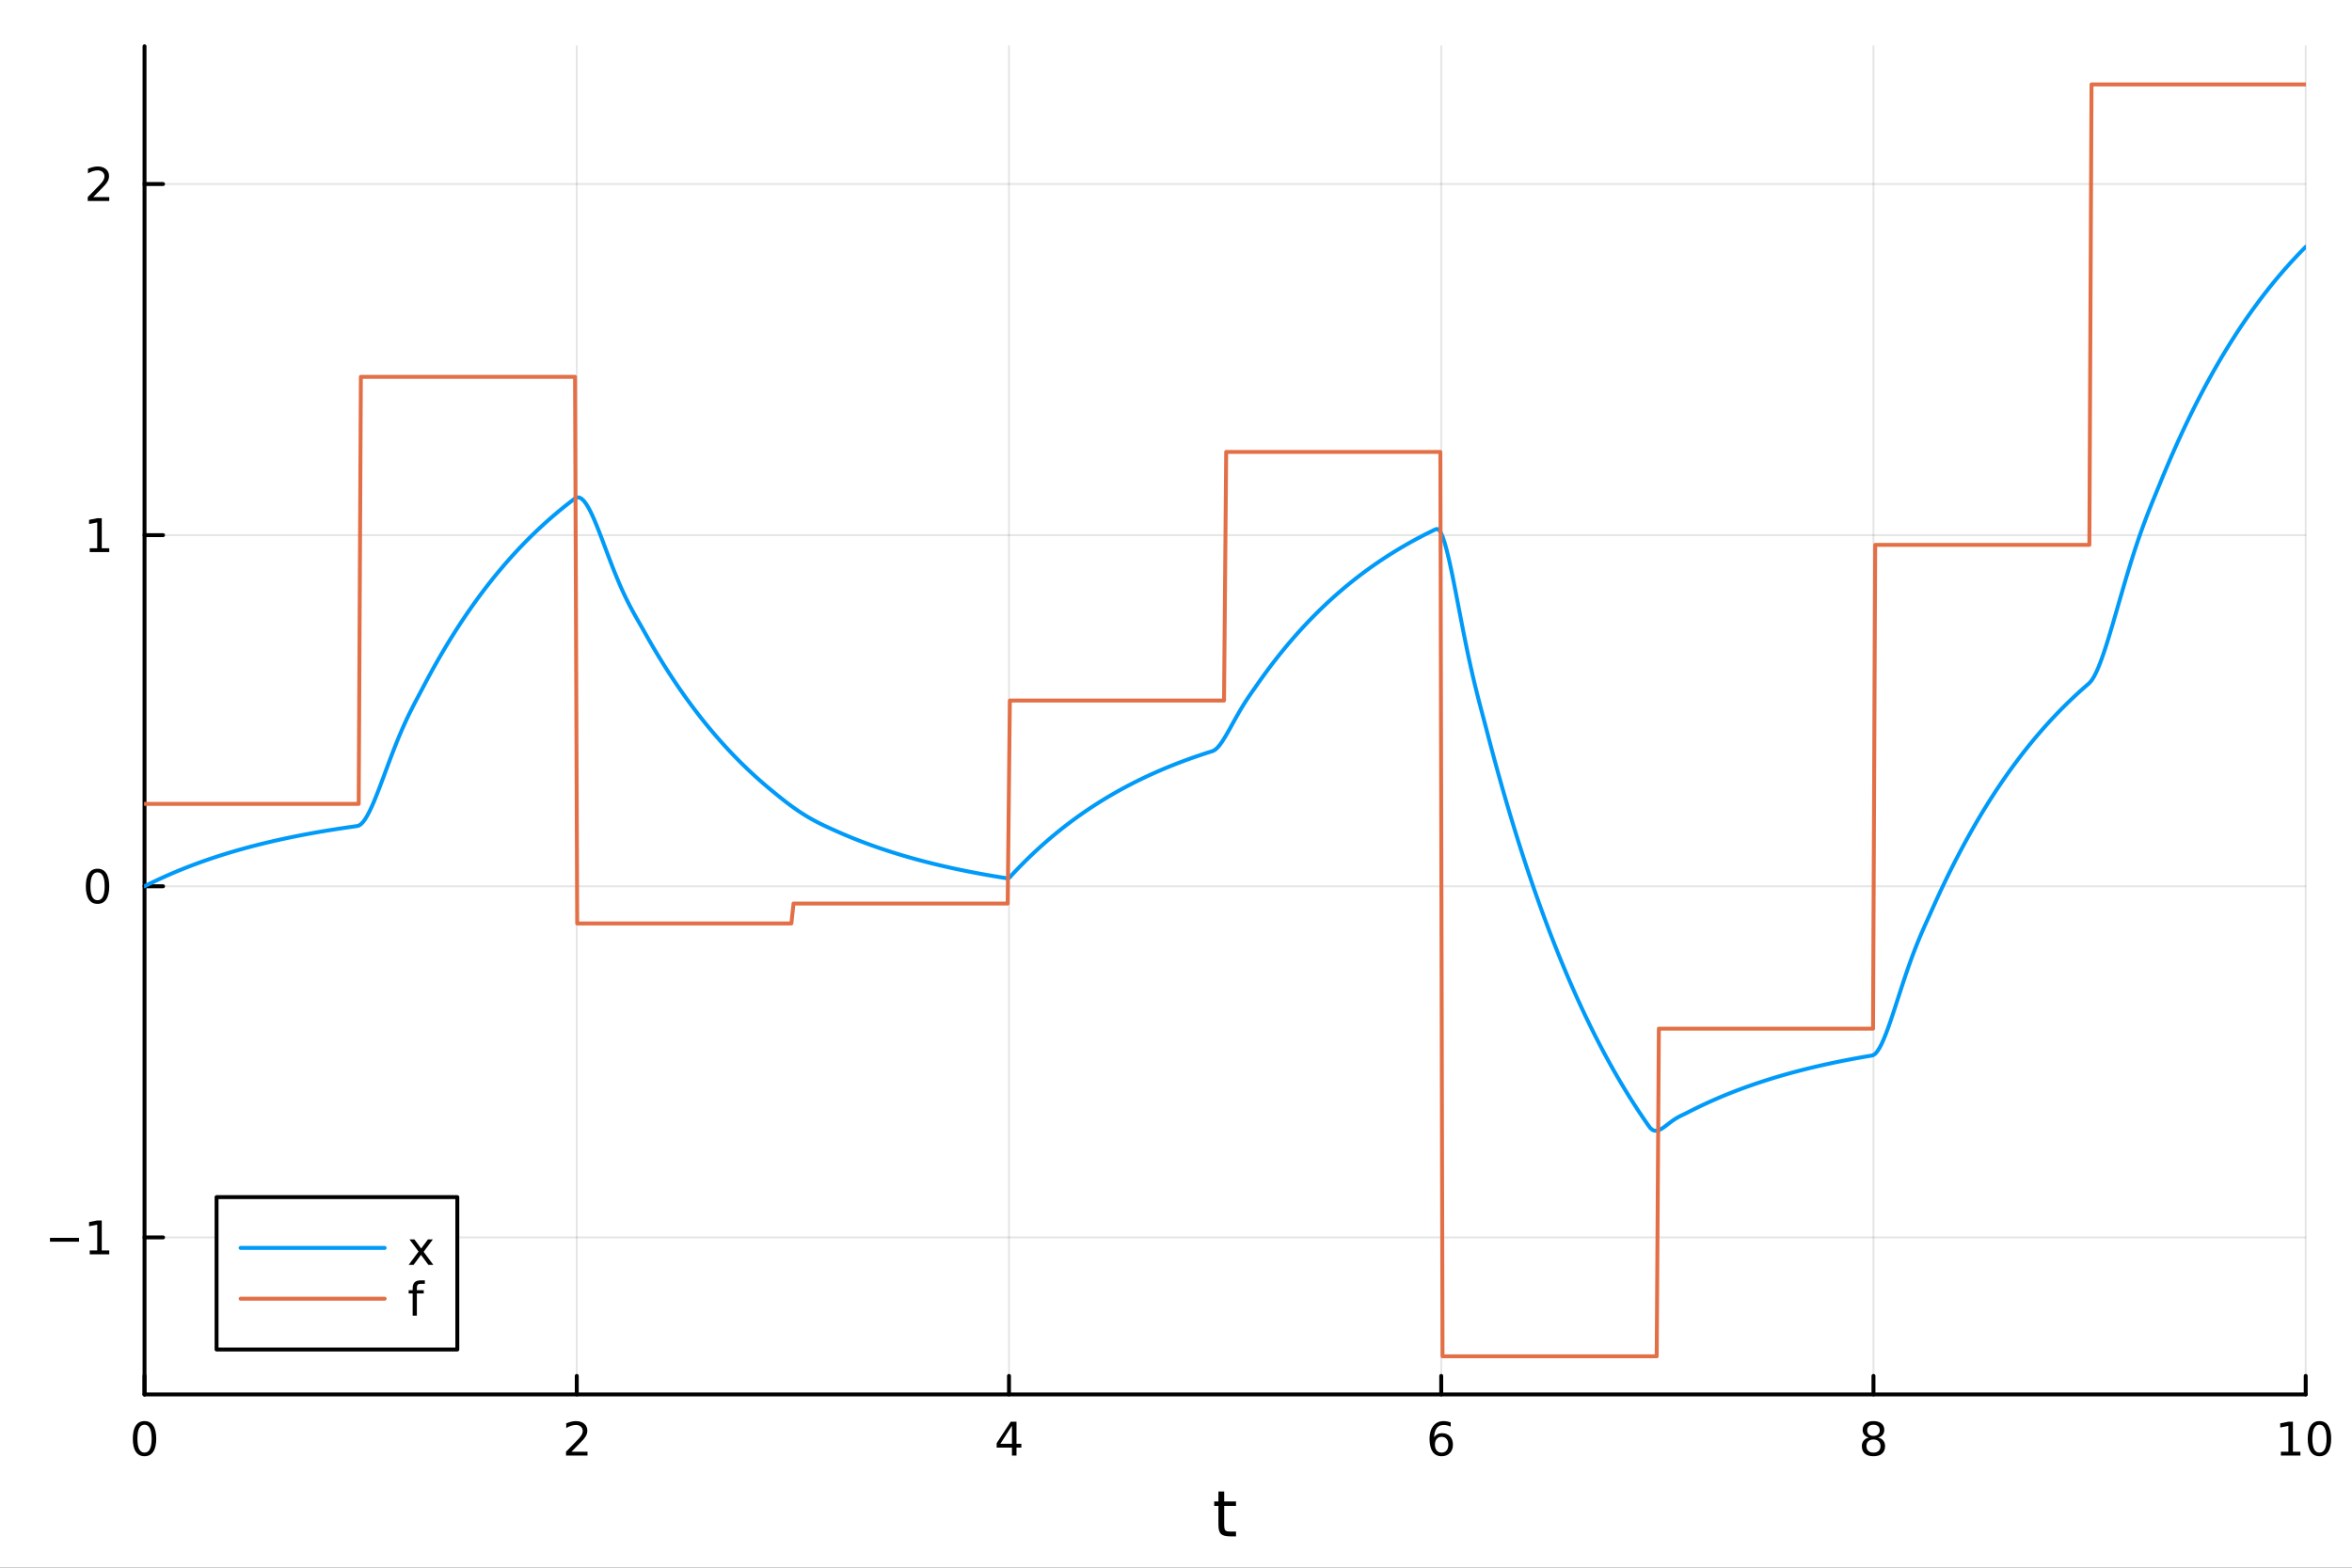 <?xml version="1.0" encoding="utf-8"?>
<svg xmlns="http://www.w3.org/2000/svg" xmlns:xlink="http://www.w3.org/1999/xlink" width="600" height="400" viewBox="0 0 2400 1600">
<rect x="0" y="0" width="2400" height="1600" fill="#333333" stroke="none"/>
<defs>
  <clipPath id="clip510">
    <rect x="0" y="0" width="2400" height="1600"/>
  </clipPath>
</defs>
<path clip-path="url(#clip510)" d="M0 1600 L2400 1600 L2400 0 L0 0  Z" fill="#ffffff" fill-rule="evenodd" fill-opacity="1"/>
<defs>
  <clipPath id="clip511">
    <rect x="480" y="0" width="1681" height="1600"/>
  </clipPath>
</defs>
<path clip-path="url(#clip510)" d="M147.478 1423.18 L2352.76 1423.18 L2352.76 47.244 L147.478 47.244  Z" fill="#ffffff" fill-rule="evenodd" fill-opacity="1"/>
<defs>
  <clipPath id="clip512">
    <rect x="147" y="47" width="2206" height="1377"/>
  </clipPath>
</defs>
<polyline clip-path="url(#clip512)" style="stroke:#000000; stroke-linecap:round; stroke-linejoin:round; stroke-width:2; stroke-opacity:0.1; fill:none" points="147.478,1423.18 147.478,47.244 "/>
<polyline clip-path="url(#clip512)" style="stroke:#000000; stroke-linecap:round; stroke-linejoin:round; stroke-width:2; stroke-opacity:0.1; fill:none" points="588.534,1423.18 588.534,47.244 "/>
<polyline clip-path="url(#clip512)" style="stroke:#000000; stroke-linecap:round; stroke-linejoin:round; stroke-width:2; stroke-opacity:0.1; fill:none" points="1029.59,1423.18 1029.59,47.244 "/>
<polyline clip-path="url(#clip512)" style="stroke:#000000; stroke-linecap:round; stroke-linejoin:round; stroke-width:2; stroke-opacity:0.1; fill:none" points="1470.64,1423.18 1470.64,47.244 "/>
<polyline clip-path="url(#clip512)" style="stroke:#000000; stroke-linecap:round; stroke-linejoin:round; stroke-width:2; stroke-opacity:0.1; fill:none" points="1911.7,1423.18 1911.7,47.244 "/>
<polyline clip-path="url(#clip512)" style="stroke:#000000; stroke-linecap:round; stroke-linejoin:round; stroke-width:2; stroke-opacity:0.1; fill:none" points="2352.76,1423.18 2352.76,47.244 "/>
<polyline clip-path="url(#clip512)" style="stroke:#000000; stroke-linecap:round; stroke-linejoin:round; stroke-width:2; stroke-opacity:0.1; fill:none" points="147.478,1262.91 2352.76,1262.91 "/>
<polyline clip-path="url(#clip512)" style="stroke:#000000; stroke-linecap:round; stroke-linejoin:round; stroke-width:2; stroke-opacity:0.1; fill:none" points="147.478,904.545 2352.76,904.545 "/>
<polyline clip-path="url(#clip512)" style="stroke:#000000; stroke-linecap:round; stroke-linejoin:round; stroke-width:2; stroke-opacity:0.1; fill:none" points="147.478,546.183 2352.76,546.183 "/>
<polyline clip-path="url(#clip512)" style="stroke:#000000; stroke-linecap:round; stroke-linejoin:round; stroke-width:2; stroke-opacity:0.1; fill:none" points="147.478,187.821 2352.76,187.821 "/>
<polyline clip-path="url(#clip510)" style="stroke:#000000; stroke-linecap:round; stroke-linejoin:round; stroke-width:4; stroke-opacity:1; fill:none" points="147.478,1423.18 2352.76,1423.18 "/>
<polyline clip-path="url(#clip510)" style="stroke:#000000; stroke-linecap:round; stroke-linejoin:round; stroke-width:4; stroke-opacity:1; fill:none" points="147.478,1423.18 147.478,1404.28 "/>
<polyline clip-path="url(#clip510)" style="stroke:#000000; stroke-linecap:round; stroke-linejoin:round; stroke-width:4; stroke-opacity:1; fill:none" points="588.534,1423.18 588.534,1404.28 "/>
<polyline clip-path="url(#clip510)" style="stroke:#000000; stroke-linecap:round; stroke-linejoin:round; stroke-width:4; stroke-opacity:1; fill:none" points="1029.59,1423.18 1029.59,1404.28 "/>
<polyline clip-path="url(#clip510)" style="stroke:#000000; stroke-linecap:round; stroke-linejoin:round; stroke-width:4; stroke-opacity:1; fill:none" points="1470.64,1423.18 1470.64,1404.28 "/>
<polyline clip-path="url(#clip510)" style="stroke:#000000; stroke-linecap:round; stroke-linejoin:round; stroke-width:4; stroke-opacity:1; fill:none" points="1911.7,1423.18 1911.7,1404.28 "/>
<polyline clip-path="url(#clip510)" style="stroke:#000000; stroke-linecap:round; stroke-linejoin:round; stroke-width:4; stroke-opacity:1; fill:none" points="2352.76,1423.18 2352.76,1404.28 "/>
<path clip-path="url(#clip510)" d="M147.478 1454.1 Q143.867 1454.1 142.038 1457.66 Q140.233 1461.2 140.233 1468.33 Q140.233 1475.44 142.038 1479.01 Q143.867 1482.55 147.478 1482.55 Q151.112 1482.55 152.918 1479.01 Q154.746 1475.44 154.746 1468.33 Q154.746 1461.2 152.918 1457.66 Q151.112 1454.1 147.478 1454.1 M147.478 1450.39 Q153.288 1450.39 156.344 1455 Q159.422 1459.58 159.422 1468.33 Q159.422 1477.06 156.344 1481.67 Q153.288 1486.25 147.478 1486.25 Q141.668 1486.25 138.589 1481.67 Q135.534 1477.06 135.534 1468.33 Q135.534 1459.58 138.589 1455 Q141.668 1450.39 147.478 1450.39 Z" fill="#000000" fill-rule="nonzero" fill-opacity="1" /><path clip-path="url(#clip510)" d="M583.186 1481.64 L599.506 1481.64 L599.506 1485.58 L577.561 1485.58 L577.561 1481.64 Q580.223 1478.89 584.807 1474.26 Q589.413 1469.61 590.594 1468.27 Q592.839 1465.74 593.719 1464.01 Q594.621 1462.25 594.621 1460.56 Q594.621 1457.8 592.677 1456.07 Q590.756 1454.33 587.654 1454.33 Q585.455 1454.33 583.001 1455.09 Q580.571 1455.86 577.793 1457.41 L577.793 1452.69 Q580.617 1451.55 583.071 1450.97 Q585.524 1450.39 587.561 1450.39 Q592.932 1450.39 596.126 1453.08 Q599.32 1455.77 599.32 1460.26 Q599.32 1462.39 598.51 1464.31 Q597.723 1466.2 595.617 1468.8 Q595.038 1469.47 591.936 1472.69 Q588.834 1475.88 583.186 1481.64 Z" fill="#000000" fill-rule="nonzero" fill-opacity="1" /><path clip-path="url(#clip510)" d="M1032.6 1455.09 L1020.79 1473.54 L1032.6 1473.54 L1032.6 1455.09 M1031.37 1451.02 L1037.25 1451.02 L1037.25 1473.54 L1042.18 1473.54 L1042.18 1477.43 L1037.25 1477.43 L1037.25 1485.58 L1032.6 1485.58 L1032.6 1477.43 L1017 1477.43 L1017 1472.92 L1031.37 1451.02 Z" fill="#000000" fill-rule="nonzero" fill-opacity="1" /><path clip-path="url(#clip510)" d="M1471.05 1466.44 Q1467.9 1466.44 1466.05 1468.59 Q1464.22 1470.74 1464.22 1474.49 Q1464.22 1478.22 1466.05 1480.39 Q1467.9 1482.55 1471.05 1482.55 Q1474.2 1482.55 1476.03 1480.39 Q1477.88 1478.22 1477.88 1474.49 Q1477.88 1470.74 1476.03 1468.59 Q1474.2 1466.44 1471.05 1466.44 M1480.33 1451.78 L1480.33 1456.04 Q1478.57 1455.21 1476.77 1454.77 Q1474.98 1454.33 1473.23 1454.33 Q1468.6 1454.33 1466.14 1457.45 Q1463.71 1460.58 1463.36 1466.9 Q1464.73 1464.89 1466.79 1463.82 Q1468.85 1462.73 1471.33 1462.73 Q1476.54 1462.73 1479.55 1465.9 Q1482.58 1469.05 1482.58 1474.49 Q1482.58 1479.82 1479.43 1483.03 Q1476.28 1486.25 1471.05 1486.25 Q1465.05 1486.25 1461.88 1481.67 Q1458.71 1477.06 1458.71 1468.33 Q1458.71 1460.14 1462.6 1455.28 Q1466.49 1450.39 1473.04 1450.39 Q1474.8 1450.39 1476.58 1450.74 Q1478.39 1451.09 1480.33 1451.78 Z" fill="#000000" fill-rule="nonzero" fill-opacity="1" /><path clip-path="url(#clip510)" d="M1911.7 1469.17 Q1908.37 1469.17 1906.45 1470.95 Q1904.55 1472.73 1904.55 1475.86 Q1904.55 1478.98 1906.45 1480.77 Q1908.37 1482.55 1911.7 1482.55 Q1915.03 1482.55 1916.95 1480.77 Q1918.88 1478.96 1918.88 1475.86 Q1918.88 1472.73 1916.95 1470.95 Q1915.06 1469.17 1911.7 1469.17 M1907.02 1467.18 Q1904.02 1466.44 1902.33 1464.38 Q1900.66 1462.32 1900.66 1459.35 Q1900.66 1455.21 1903.6 1452.8 Q1906.56 1450.39 1911.7 1450.39 Q1916.86 1450.39 1919.8 1452.8 Q1922.74 1455.21 1922.74 1459.35 Q1922.74 1462.32 1921.05 1464.38 Q1919.39 1466.44 1916.4 1467.18 Q1919.78 1467.96 1921.65 1470.26 Q1923.55 1472.55 1923.55 1475.86 Q1923.55 1480.88 1920.47 1483.57 Q1917.42 1486.25 1911.7 1486.25 Q1905.98 1486.25 1902.9 1483.57 Q1899.85 1480.88 1899.85 1475.86 Q1899.85 1472.55 1901.75 1470.26 Q1903.64 1467.96 1907.02 1467.18 M1905.31 1459.79 Q1905.31 1462.48 1906.98 1463.98 Q1908.67 1465.49 1911.7 1465.49 Q1914.71 1465.49 1916.4 1463.98 Q1918.11 1462.48 1918.11 1459.79 Q1918.11 1457.11 1916.4 1455.6 Q1914.71 1454.1 1911.7 1454.1 Q1908.67 1454.1 1906.98 1455.6 Q1905.31 1457.11 1905.31 1459.79 Z" fill="#000000" fill-rule="nonzero" fill-opacity="1" /><path clip-path="url(#clip510)" d="M2327.44 1481.64 L2335.08 1481.64 L2335.08 1455.28 L2326.77 1456.95 L2326.77 1452.69 L2335.04 1451.02 L2339.71 1451.02 L2339.71 1481.64 L2347.35 1481.64 L2347.35 1485.58 L2327.44 1485.58 L2327.44 1481.64 Z" fill="#000000" fill-rule="nonzero" fill-opacity="1" /><path clip-path="url(#clip510)" d="M2366.8 1454.1 Q2363.18 1454.1 2361.36 1457.66 Q2359.55 1461.2 2359.55 1468.33 Q2359.55 1475.44 2361.36 1479.01 Q2363.18 1482.55 2366.8 1482.55 Q2370.43 1482.55 2372.23 1479.01 Q2374.06 1475.44 2374.06 1468.33 Q2374.06 1461.2 2372.23 1457.66 Q2370.43 1454.1 2366.8 1454.1 M2366.8 1450.39 Q2372.61 1450.39 2375.66 1455 Q2378.74 1459.58 2378.74 1468.33 Q2378.74 1477.06 2375.66 1481.67 Q2372.61 1486.25 2366.8 1486.25 Q2360.99 1486.25 2357.91 1481.67 Q2354.85 1477.06 2354.85 1468.33 Q2354.85 1459.58 2357.91 1455 Q2360.99 1450.39 2366.8 1450.39 Z" fill="#000000" fill-rule="nonzero" fill-opacity="1" /><path clip-path="url(#clip510)" d="M1249.18 1522.27 L1249.18 1532.4 L1261.24 1532.4 L1261.24 1536.95 L1249.18 1536.95 L1249.18 1556.3 Q1249.18 1560.66 1250.36 1561.9 Q1251.57 1563.14 1255.23 1563.14 L1261.24 1563.14 L1261.24 1568.04 L1255.23 1568.04 Q1248.45 1568.04 1245.87 1565.53 Q1243.29 1562.98 1243.29 1556.3 L1243.29 1536.95 L1238.99 1536.95 L1238.99 1532.4 L1243.29 1532.4 L1243.29 1522.27 L1249.18 1522.27 Z" fill="#000000" fill-rule="nonzero" fill-opacity="1" /><polyline clip-path="url(#clip510)" style="stroke:#000000; stroke-linecap:round; stroke-linejoin:round; stroke-width:4; stroke-opacity:1; fill:none" points="147.478,1423.18 147.478,47.244 "/>
<polyline clip-path="url(#clip510)" style="stroke:#000000; stroke-linecap:round; stroke-linejoin:round; stroke-width:4; stroke-opacity:1; fill:none" points="147.478,1262.91 166.376,1262.91 "/>
<polyline clip-path="url(#clip510)" style="stroke:#000000; stroke-linecap:round; stroke-linejoin:round; stroke-width:4; stroke-opacity:1; fill:none" points="147.478,904.545 166.376,904.545 "/>
<polyline clip-path="url(#clip510)" style="stroke:#000000; stroke-linecap:round; stroke-linejoin:round; stroke-width:4; stroke-opacity:1; fill:none" points="147.478,546.183 166.376,546.183 "/>
<polyline clip-path="url(#clip510)" style="stroke:#000000; stroke-linecap:round; stroke-linejoin:round; stroke-width:4; stroke-opacity:1; fill:none" points="147.478,187.821 166.376,187.821 "/>
<path clip-path="url(#clip510)" d="M50.992 1263.36 L80.668 1263.36 L80.668 1267.29 L50.992 1267.29 L50.992 1263.36 Z" fill="#000000" fill-rule="nonzero" fill-opacity="1" /><path clip-path="url(#clip510)" d="M91.571 1276.25 L99.21 1276.25 L99.21 1249.89 L90.899 1251.55 L90.899 1247.29 L99.163 1245.63 L103.839 1245.63 L103.839 1276.25 L111.478 1276.25 L111.478 1280.19 L91.571 1280.19 L91.571 1276.25 Z" fill="#000000" fill-rule="nonzero" fill-opacity="1" /><path clip-path="url(#clip510)" d="M99.534 890.344 Q95.922 890.344 94.094 893.909 Q92.288 897.45 92.288 904.58 Q92.288 911.686 94.094 915.251 Q95.922 918.793 99.534 918.793 Q103.168 918.793 104.973 915.251 Q106.802 911.686 106.802 904.58 Q106.802 897.45 104.973 893.909 Q103.168 890.344 99.534 890.344 M99.534 886.64 Q105.344 886.64 108.399 891.247 Q111.478 895.83 111.478 904.58 Q111.478 913.307 108.399 917.913 Q105.344 922.496 99.534 922.496 Q93.723 922.496 90.645 917.913 Q87.589 913.307 87.589 904.58 Q87.589 895.83 90.645 891.247 Q93.723 886.64 99.534 886.64 Z" fill="#000000" fill-rule="nonzero" fill-opacity="1" /><path clip-path="url(#clip510)" d="M91.571 559.528 L99.21 559.528 L99.21 533.162 L90.899 534.829 L90.899 530.57 L99.163 528.903 L103.839 528.903 L103.839 559.528 L111.478 559.528 L111.478 563.463 L91.571 563.463 L91.571 559.528 Z" fill="#000000" fill-rule="nonzero" fill-opacity="1" /><path clip-path="url(#clip510)" d="M95.159 201.165 L111.478 201.165 L111.478 205.101 L89.534 205.101 L89.534 201.165 Q92.196 198.411 96.779 193.781 Q101.385 189.128 102.566 187.786 Q104.811 185.263 105.691 183.527 Q106.594 181.767 106.594 180.078 Q106.594 177.323 104.649 175.587 Q102.728 173.851 99.626 173.851 Q97.427 173.851 94.973 174.615 Q92.543 175.379 89.765 176.929 L89.765 172.207 Q92.589 171.073 95.043 170.494 Q97.496 169.916 99.534 169.916 Q104.904 169.916 108.098 172.601 Q111.293 175.286 111.293 179.777 Q111.293 181.906 110.483 183.828 Q109.696 185.726 107.589 188.318 Q107.01 188.99 103.909 192.207 Q100.807 195.402 95.159 201.165 Z" fill="#000000" fill-rule="nonzero" fill-opacity="1" /><polyline clip-path="url(#clip512)" style="stroke:#009af9; stroke-linecap:round; stroke-linejoin:round; stroke-width:4; stroke-opacity:1; fill:none" points="147.478,904.545 149.685,903.43 151.893,902.33 154.1,901.244 156.308,900.173 158.515,899.116 160.723,898.073 162.93,897.043 165.138,896.028 167.345,895.026 169.553,894.037 171.76,893.061 173.968,892.098 176.175,891.148 178.383,890.211 180.59,889.286 182.798,888.373 185.005,887.472 187.213,886.583 189.42,885.707 191.628,884.841 193.835,883.987 196.043,883.145 198.25,882.313 200.458,881.493 202.665,880.684 204.873,879.885 207.08,879.097 209.288,878.319 211.495,877.552 213.702,876.795 215.91,876.047 218.117,875.31 220.325,874.583 222.532,873.865 224.74,873.157 226.947,872.458 229.155,871.768 231.362,871.087 233.57,870.416 235.777,869.753 237.985,869.1 240.192,868.454 242.4,867.818 244.607,867.19 246.815,866.57 249.022,865.958 251.23,865.355 253.437,864.759 255.645,864.172 257.852,863.592 260.06,863.02 262.267,862.455 264.475,861.898 266.682,861.349 268.89,860.806 271.097,860.271 273.305,859.743 275.512,859.222 277.72,858.708 279.927,858.2 282.135,857.7 284.342,857.206 286.549,856.718 288.757,856.237 290.964,855.763 293.172,855.294 295.379,854.832 297.587,854.376 299.794,853.926 302.002,853.482 304.209,853.044 306.417,852.612 308.624,852.185 310.832,851.765 313.039,851.349 315.247,850.939 317.454,850.535 319.662,850.136 321.869,849.742 324.077,849.354 326.284,848.971 328.492,848.592 330.699,848.219 332.907,847.851 335.114,847.487 337.322,847.129 339.529,846.775 341.737,846.426 343.944,846.081 346.152,845.741 348.359,845.406 350.567,845.075 352.774,844.748 354.982,844.426 357.189,844.108 359.397,843.794 361.604,843.484 363.811,843.179 366.019,842.656 368.226,841.235 370.434,838.968 372.641,835.957 374.849,832.301 377.056,828.093 379.264,823.42 381.471,818.364 383.679,813.001 385.886,807.401 388.094,801.629 390.301,795.744 392.509,789.8 394.716,783.845 396.924,777.921 399.131,772.066 401.339,766.31 403.546,760.68 405.754,755.195 407.961,749.87 410.169,744.713 412.376,739.729 414.584,734.914 416.791,730.262 418.999,725.758 421.206,721.383 423.414,717.113 425.621,712.918 427.829,708.761 430.036,704.602 432.244,700.398 434.451,696.211 436.659,692.08 438.866,688.003 441.073,683.98 443.281,680.011 445.488,676.095 447.696,672.23 449.903,668.417 452.111,664.654 454.318,660.941 456.526,657.277 458.733,653.662 460.941,650.095 463.148,646.575 465.356,643.102 467.563,639.674 469.771,636.292 471.978,632.955 474.186,629.662 476.393,626.412 478.601,623.206 480.808,620.042 483.016,616.92 485.223,613.839 487.431,610.8 489.638,607.8 491.846,604.841 494.053,601.92 496.261,599.039 498.468,596.196 500.676,593.39 502.883,590.622 505.091,587.891 507.298,585.196 509.506,582.536 511.713,579.912 513.921,577.323 516.128,574.768 518.335,572.247 520.543,569.76 522.75,567.305 524.958,564.883 527.165,562.493 529.373,560.135 531.58,557.808 533.788,555.512 535.995,553.247 538.203,551.011 540.41,548.805 542.618,546.629 544.825,544.481 547.033,542.361 549.24,540.27 551.448,538.206 553.655,536.17 555.863,534.16 558.07,532.178 560.278,530.221 562.485,528.29 564.693,526.385 566.9,524.506 569.108,522.651 571.315,520.82 573.523,519.014 575.73,517.232 577.938,515.474 580.145,513.739 582.353,512.027 584.56,510.337 586.768,508.671 588.975,507.662 591.182,507.797 593.39,508.951 595.597,511.005 597.805,513.846 600.012,517.367 602.22,521.47 604.427,526.059 606.635,531.046 608.842,536.35 611.05,541.895 613.257,547.61 615.465,553.433 617.672,559.306 619.88,565.177 622.087,571.001 624.295,576.74 626.502,582.359 628.71,587.833 630.917,593.14 633.125,598.266 635.332,603.203 637.54,607.947 639.747,612.503 641.955,616.88 644.162,621.094 646.37,625.168 648.577,629.129 650.785,633.012 652.992,636.858 655.2,640.712 657.407,644.627 659.615,648.576 661.822,652.473 664.03,656.318 666.237,660.112 668.444,663.855 670.652,667.549 672.859,671.195 675.067,674.791 677.274,678.34 679.482,681.842 681.689,685.298 683.897,688.708 686.104,692.072 688.312,695.392 690.519,698.668 692.727,701.901 694.934,705.091 697.142,708.239 699.349,711.345 701.557,714.41 703.764,717.434 705.972,720.418 708.179,723.363 710.387,726.268 712.594,729.136 714.802,731.965 717.009,734.756 719.217,737.511 721.424,740.228 723.632,742.91 725.839,745.556 728.047,748.168 730.254,750.744 732.462,753.286 734.669,755.794 736.877,758.27 739.084,760.712 741.292,763.122 743.499,765.499 745.706,767.846 747.914,770.161 750.121,772.445 752.329,774.699 754.536,776.923 756.744,779.118 758.951,781.283 761.159,783.42 763.366,785.529 765.574,787.609 767.781,789.662 769.989,791.688 772.196,793.687 774.404,795.659 776.611,797.606 778.819,799.526 781.026,801.421 783.234,803.291 785.441,805.137 787.649,806.961 789.856,808.778 792.064,810.585 794.271,812.379 796.479,814.154 798.686,815.907 800.894,817.634 803.101,819.332 805.309,820.998 807.516,822.629 809.724,824.224 811.931,825.781 814.139,827.299 816.346,828.776 818.553,830.212 820.761,831.606 822.968,832.958 825.176,834.27 827.383,835.542 829.591,836.774 831.798,837.97 834.006,839.129 836.213,840.256 838.421,841.352 840.628,842.42 842.836,843.464 845.043,844.487 847.251,845.494 849.458,846.489 851.666,847.476 853.873,848.462 856.081,849.439 858.288,850.403 860.496,851.355 862.703,852.294 864.911,853.22 867.118,854.134 869.326,855.036 871.533,855.926 873.741,856.804 875.948,857.671 878.156,858.526 880.363,859.37 882.571,860.202 884.778,861.024 886.986,861.834 889.193,862.634 891.401,863.424 893.608,864.202 895.815,864.971 898.023,865.729 900.23,866.477 902.438,867.216 904.645,867.944 906.853,868.663 909.06,869.372 911.268,870.072 913.475,870.763 915.683,871.445 917.89,872.117 920.098,872.781 922.305,873.436 924.513,874.082 926.72,874.72 928.928,875.349 931.135,875.97 933.343,876.583 935.55,877.187 937.758,877.784 939.965,878.372 942.173,878.953 944.38,879.526 946.588,880.091 948.795,880.649 951.003,881.2 953.21,881.743 955.418,882.279 957.625,882.807 959.833,883.329 962.04,883.844 964.248,884.352 966.455,884.853 968.663,885.348 970.87,885.836 973.077,886.318 975.285,886.793 977.492,887.262 979.7,887.724 981.907,888.181 984.115,888.631 986.322,889.076 988.53,889.514 990.737,889.947 992.945,890.374 995.152,890.795 997.36,891.211 999.567,891.622 1001.77,892.026 1003.98,892.426 1006.19,892.82 1008.4,893.209 1010.6,893.593 1012.81,893.972 1015.02,894.346 1017.23,894.715 1019.43,895.078 1021.64,895.438 1023.85,895.792 1026.06,896.142 1028.26,896.487 1030.47,895.406 1032.68,892.803 1034.89,890.448 1037.09,888.126 1039.3,885.83 1041.51,883.565 1043.72,881.33 1045.92,879.124 1048.13,876.948 1050.34,874.8 1052.55,872.681 1054.75,870.59 1056.96,868.527 1059.17,866.491 1061.38,864.483 1063.58,862.5 1065.79,860.545 1068,858.615 1070.21,856.71 1072.41,854.831 1074.62,852.977 1076.83,851.147 1079.04,849.342 1081.24,847.56 1083.45,845.803 1085.66,844.068 1087.87,842.356 1090.07,840.668 1092.28,839.001 1094.49,837.357 1096.7,835.734 1098.9,834.133 1101.11,832.553 1103.32,830.995 1105.53,829.456 1107.73,827.939 1109.94,826.441 1112.15,824.963 1114.36,823.505 1116.56,822.066 1118.77,820.646 1120.98,819.245 1123.19,817.863 1125.39,816.499 1127.6,815.153 1129.81,813.824 1132.02,812.514 1134.22,811.221 1136.43,809.945 1138.64,808.686 1140.85,807.443 1143.05,806.217 1145.26,805.007 1147.47,803.814 1149.68,802.636 1151.88,801.474 1154.09,800.327 1156.3,799.195 1158.51,798.079 1160.71,796.977 1162.92,795.89 1165.13,794.817 1167.34,793.758 1169.54,792.714 1171.75,791.683 1173.96,790.666 1176.17,789.663 1178.37,788.672 1180.58,787.695 1182.79,786.731 1185,785.78 1187.2,784.841 1189.41,783.915 1191.62,783.001 1193.83,782.099 1196.03,781.209 1198.24,780.331 1200.45,779.464 1202.66,778.609 1204.86,777.766 1207.07,776.933 1209.28,776.112 1211.49,775.301 1213.69,774.501 1215.9,773.712 1218.11,772.933 1220.32,772.165 1222.52,771.407 1224.73,770.659 1226.94,769.92 1229.15,769.192 1231.35,768.473 1233.56,767.764 1235.77,767.064 1237.98,766.331 1240.18,764.991 1242.39,762.962 1244.6,760.364 1246.81,757.311 1249.01,753.905 1251.22,750.238 1253.43,746.393 1255.64,742.442 1257.84,738.447 1260.05,734.463 1262.26,730.531 1264.47,726.684 1266.67,722.947 1268.88,719.331 1271.09,715.841 1273.3,712.47 1275.5,709.201 1277.71,706.008 1279.92,702.855 1282.13,699.696 1284.33,696.535 1286.54,693.415 1288.75,690.337 1290.96,687.299 1293.16,684.302 1295.37,681.345 1297.58,678.426 1299.79,675.547 1301.99,672.706 1304.2,669.902 1306.41,667.135 1308.62,664.405 1310.82,661.711 1313.03,659.053 1315.24,656.43 1317.45,653.842 1319.65,651.288 1321.86,648.768 1324.07,646.281 1326.28,643.828 1328.48,641.407 1330.69,639.018 1332.9,636.661 1335.11,634.335 1337.31,632.04 1339.52,629.775 1341.73,627.541 1343.94,625.336 1346.14,623.16 1348.35,621.013 1350.56,618.895 1352.76,616.805 1354.97,614.743 1357.18,612.708 1359.39,610.7 1361.59,608.718 1363.8,606.763 1366.01,604.834 1368.22,602.93 1370.42,601.052 1372.63,599.198 1374.84,597.369 1377.05,595.565 1379.25,593.784 1381.46,592.027 1383.67,590.293 1385.88,588.582 1388.08,586.893 1390.29,585.227 1392.5,583.583 1394.71,581.961 1396.91,580.36 1399.12,578.781 1401.33,577.223 1403.54,575.685 1405.74,574.167 1407.95,572.67 1410.16,571.193 1412.37,569.735 1414.57,568.296 1416.78,566.877 1418.99,565.476 1421.2,564.094 1423.4,562.73 1425.61,561.385 1427.82,560.057 1430.03,558.747 1432.23,557.454 1434.44,556.178 1436.65,554.92 1438.86,553.678 1441.06,552.452 1443.27,551.243 1445.48,550.049 1447.69,548.872 1449.89,547.71 1452.1,546.563 1454.31,545.432 1456.52,544.316 1458.72,543.214 1460.93,542.127 1463.14,541.055 1465.35,539.997 1467.55,540.082 1469.76,542.684 1471.97,547.44 1474.18,553.996 1476.38,562.026 1478.59,571.23 1480.8,581.332 1483.01,592.086 1485.21,603.268 1487.42,614.681 1489.63,626.156 1491.84,637.547 1494.04,648.735 1496.25,659.629 1498.46,670.16 1500.67,680.288 1502.87,689.999 1505.08,699.303 1507.29,708.237 1509.5,716.863 1511.7,725.272 1513.91,733.578 1516.12,741.921 1518.33,750.401 1520.53,758.804 1522.74,767.096 1524.95,775.278 1527.16,783.352 1529.36,791.319 1531.57,799.18 1533.78,806.936 1535.99,814.59 1538.19,822.143 1540.4,829.595 1542.61,836.948 1544.82,844.204 1547.02,851.364 1549.23,858.429 1551.44,865.4 1553.65,872.279 1555.85,879.067 1558.06,885.765 1560.27,892.374 1562.48,898.895 1564.68,905.33 1566.89,911.68 1569.1,917.945 1571.31,924.127 1573.51,930.228 1575.72,936.247 1577.93,942.186 1580.14,948.047 1582.34,953.83 1584.55,959.536 1586.76,965.167 1588.97,970.723 1591.17,976.205 1593.38,981.614 1595.59,986.952 1597.8,992.219 1600,997.416 1602.21,1002.54 1604.42,1007.6 1606.63,1012.6 1608.83,1017.53 1611.04,1022.39 1613.25,1027.18 1615.46,1031.92 1617.66,1036.59 1619.87,1041.2 1622.08,1045.75 1624.29,1050.23 1626.49,1054.66 1628.7,1059.03 1630.91,1063.34 1633.12,1067.6 1635.32,1071.8 1637.53,1075.94 1639.74,1080.03 1641.95,1084.06 1644.15,1088.04 1646.36,1091.97 1648.57,1095.84 1650.78,1099.66 1652.98,1103.44 1655.19,1107.16 1657.4,1110.83 1659.61,1114.46 1661.81,1118.04 1664.02,1121.56 1666.23,1125.05 1668.44,1128.48 1670.64,1131.87 1672.85,1135.22 1675.06,1138.52 1677.27,1141.78 1679.47,1144.99 1681.68,1148.17 1683.89,1151.17 1686.1,1153.12 1688.3,1154.01 1690.51,1154.06 1692.72,1153.47 1694.93,1152.39 1697.13,1150.98 1699.34,1149.37 1701.55,1147.67 1703.76,1145.97 1705.96,1144.32 1708.17,1142.78 1710.38,1141.37 1712.59,1140.1 1714.79,1138.94 1717,1137.87 1719.21,1136.83 1721.42,1135.73 1723.62,1134.59 1725.83,1133.46 1728.04,1132.36 1730.25,1131.26 1732.45,1130.18 1734.66,1129.12 1736.87,1128.07 1739.07,1127.03 1741.28,1126.01 1743.49,1125 1745.7,1124 1747.9,1123.02 1750.11,1122.05 1752.32,1121.09 1754.53,1120.14 1756.73,1119.21 1758.94,1118.29 1761.15,1117.38 1763.36,1116.49 1765.56,1115.61 1767.77,1114.73 1769.98,1113.87 1772.19,1113.02 1774.39,1112.19 1776.6,1111.36 1778.81,1110.54 1781.02,1109.74 1783.22,1108.95 1785.43,1108.16 1787.64,1107.39 1789.85,1106.63 1792.05,1105.87 1794.26,1105.13 1796.47,1104.4 1798.68,1103.68 1800.88,1102.96 1803.09,1102.26 1805.3,1101.56 1807.51,1100.88 1809.71,1100.2 1811.92,1099.53 1814.13,1098.88 1816.34,1098.23 1818.54,1097.58 1820.75,1096.95 1822.96,1096.33 1825.17,1095.71 1827.37,1095.1 1829.58,1094.5 1831.79,1093.91 1834,1093.33 1836.2,1092.75 1838.41,1092.18 1840.62,1091.62 1842.83,1091.07 1845.03,1090.52 1847.24,1089.98 1849.45,1089.45 1851.66,1088.92 1853.86,1088.41 1856.07,1087.89 1858.28,1087.39 1860.49,1086.89 1862.69,1086.4 1864.9,1085.92 1867.11,1085.44 1869.32,1084.97 1871.52,1084.5 1873.73,1084.04 1875.94,1083.59 1878.15,1083.14 1880.35,1082.7 1882.56,1082.26 1884.77,1081.83 1886.98,1081.41 1889.18,1080.99 1891.39,1080.58 1893.6,1080.17 1895.81,1079.77 1898.01,1079.37 1900.22,1078.98 1902.43,1078.6 1904.64,1078.21 1906.84,1077.84 1909.05,1077.47 1911.26,1076.99 1913.47,1075.52 1915.67,1072.98 1917.88,1069.51 1920.09,1065.25 1922.3,1060.32 1924.5,1054.84 1926.71,1048.91 1928.92,1042.63 1931.13,1036.1 1933.33,1029.4 1935.54,1022.6 1937.75,1015.77 1939.96,1008.96 1942.16,1002.24 1944.37,995.63 1946.58,989.177 1948.79,982.904 1950.99,976.827 1953.2,970.955 1955.41,965.29 1957.62,959.825 1959.82,954.543 1962.03,949.42 1964.24,944.426 1966.45,939.52 1968.65,934.653 1970.86,929.769 1973.07,924.832 1975.28,919.943 1977.48,915.119 1979.69,910.359 1981.9,905.662 1984.11,901.027 1986.31,896.454 1988.52,891.942 1990.73,887.489 1992.94,883.095 1995.14,878.76 1997.35,874.482 1999.56,870.261 2001.77,866.096 2003.97,861.985 2006.18,857.93 2008.39,853.928 2010.6,849.979 2012.8,846.083 2015.01,842.238 2017.22,838.444 2019.43,834.701 2021.63,831.007 2023.84,827.362 2026.05,823.765 2028.26,820.216 2030.46,816.714 2032.67,813.259 2034.88,809.849 2037.09,806.485 2039.29,803.165 2041.5,799.889 2043.71,796.657 2045.92,793.467 2048.12,790.32 2050.33,787.215 2052.54,784.151 2054.75,781.127 2056.95,778.144 2059.16,775.2 2061.37,772.295 2063.58,769.429 2065.78,766.601 2067.99,763.81 2070.2,761.056 2072.41,758.339 2074.61,755.658 2076.82,753.012 2079.03,750.401 2081.24,747.825 2083.44,745.283 2085.65,742.775 2087.86,740.3 2090.07,737.858 2092.27,735.448 2094.48,733.07 2096.69,730.724 2098.9,728.408 2101.1,726.124 2103.31,723.869 2105.52,721.645 2107.73,719.45 2109.93,717.284 2112.14,715.147 2114.35,713.038 2116.55,710.958 2118.76,708.904 2120.97,706.878 2123.18,704.879 2125.38,702.907 2127.59,700.96 2129.8,699.04 2132.01,697.124 2134.21,694.567 2136.42,691.134 2138.63,686.922 2140.84,682.026 2143.04,676.533 2145.25,670.527 2147.46,664.088 2149.67,657.288 2151.87,650.199 2154.08,642.885 2156.29,635.405 2158.5,627.816 2160.7,620.168 2162.91,612.508 2165.12,604.877 2167.33,597.311 2169.53,589.842 2171.74,582.498 2173.95,575.301 2176.16,568.27 2178.36,561.417 2180.57,554.751 2182.78,548.275 2184.99,541.989 2187.19,535.887 2189.4,529.958 2191.61,524.189 2193.82,518.558 2196.02,513.042 2198.23,507.611 2200.44,502.231 2202.65,496.865 2204.85,491.469 2207.06,486.096 2209.27,480.794 2211.48,475.562 2213.68,470.4 2215.89,465.306 2218.1,460.28 2220.31,455.32 2222.51,450.426 2224.72,445.597 2226.93,440.832 2229.14,436.13 2231.34,431.49 2233.55,426.912 2235.76,422.395 2237.97,417.937 2240.17,413.539 2242.38,409.199 2244.59,404.916 2246.8,400.69 2249,396.52 2251.21,392.405 2253.42,388.344 2255.63,384.337 2257.83,380.384 2260.04,376.482 2262.25,372.632 2264.46,368.833 2266.66,365.085 2268.87,361.386 2271.08,357.737 2273.29,354.136 2275.49,350.582 2277.7,347.076 2279.91,343.617 2282.12,340.203 2284.32,336.835 2286.53,333.512 2288.74,330.232 2290.95,326.997 2293.15,323.804 2295.36,320.654 2297.57,317.546 2299.78,314.479 2301.98,311.452 2304.19,308.466 2306.4,305.52 2308.61,302.613 2310.81,299.744 2313.02,296.913 2315.23,294.12 2317.44,291.364 2319.64,288.645 2321.85,285.962 2324.06,283.314 2326.27,280.701 2328.47,278.123 2330.68,275.579 2332.89,273.069 2335.1,270.592 2337.3,268.148 2339.51,265.736 2341.72,263.356 2343.93,261.007 2346.13,258.69 2348.34,256.403 2350.55,254.146 2352.76,251.919 "/>
<polyline clip-path="url(#clip512)" style="stroke:#e26f46; stroke-linecap:round; stroke-linejoin:round; stroke-width:4; stroke-opacity:1; fill:none" points="147.478,820.439 149.685,820.439 151.893,820.439 154.1,820.439 156.308,820.439 158.515,820.439 160.723,820.439 162.93,820.439 165.138,820.439 167.345,820.439 169.553,820.439 171.76,820.439 173.968,820.439 176.175,820.439 178.383,820.439 180.59,820.439 182.798,820.439 185.005,820.439 187.213,820.439 189.42,820.439 191.628,820.439 193.835,820.439 196.043,820.439 198.25,820.439 200.458,820.439 202.665,820.439 204.873,820.439 207.08,820.439 209.288,820.439 211.495,820.439 213.702,820.439 215.91,820.439 218.117,820.439 220.325,820.439 222.532,820.439 224.74,820.439 226.947,820.439 229.155,820.439 231.362,820.439 233.57,820.439 235.777,820.439 237.985,820.439 240.192,820.439 242.4,820.439 244.607,820.439 246.815,820.439 249.022,820.439 251.23,820.439 253.437,820.439 255.645,820.439 257.852,820.439 260.06,820.439 262.267,820.439 264.475,820.439 266.682,820.439 268.89,820.439 271.097,820.439 273.305,820.439 275.512,820.439 277.72,820.439 279.927,820.439 282.135,820.439 284.342,820.439 286.549,820.439 288.757,820.439 290.964,820.439 293.172,820.439 295.379,820.439 297.587,820.439 299.794,820.439 302.002,820.439 304.209,820.439 306.417,820.439 308.624,820.439 310.832,820.439 313.039,820.439 315.247,820.439 317.454,820.439 319.662,820.439 321.869,820.439 324.077,820.439 326.284,820.439 328.492,820.439 330.699,820.439 332.907,820.439 335.114,820.439 337.322,820.439 339.529,820.439 341.737,820.439 343.944,820.439 346.152,820.439 348.359,820.439 350.567,820.439 352.774,820.439 354.982,820.439 357.189,820.439 359.397,820.439 361.604,820.439 363.811,820.439 366.019,820.439 368.226,384.601 370.434,384.601 372.641,384.601 374.849,384.601 377.056,384.601 379.264,384.601 381.471,384.601 383.679,384.601 385.886,384.601 388.094,384.601 390.301,384.601 392.509,384.601 394.716,384.601 396.924,384.601 399.131,384.601 401.339,384.601 403.546,384.601 405.754,384.601 407.961,384.601 410.169,384.601 412.376,384.601 414.584,384.601 416.791,384.601 418.999,384.601 421.206,384.601 423.414,384.601 425.621,384.601 427.829,384.601 430.036,384.601 432.244,384.601 434.451,384.601 436.659,384.601 438.866,384.601 441.073,384.601 443.281,384.601 445.488,384.601 447.696,384.601 449.903,384.601 452.111,384.601 454.318,384.601 456.526,384.601 458.733,384.601 460.941,384.601 463.148,384.601 465.356,384.601 467.563,384.601 469.771,384.601 471.978,384.601 474.186,384.601 476.393,384.601 478.601,384.601 480.808,384.601 483.016,384.601 485.223,384.601 487.431,384.601 489.638,384.601 491.846,384.601 494.053,384.601 496.261,384.601 498.468,384.601 500.676,384.601 502.883,384.601 505.091,384.601 507.298,384.601 509.506,384.601 511.713,384.601 513.921,384.601 516.128,384.601 518.335,384.601 520.543,384.601 522.75,384.601 524.958,384.601 527.165,384.601 529.373,384.601 531.58,384.601 533.788,384.601 535.995,384.601 538.203,384.601 540.41,384.601 542.618,384.601 544.825,384.601 547.033,384.601 549.24,384.601 551.448,384.601 553.655,384.601 555.863,384.601 558.07,384.601 560.278,384.601 562.485,384.601 564.693,384.601 566.9,384.601 569.108,384.601 571.315,384.601 573.523,384.601 575.73,384.601 577.938,384.601 580.145,384.601 582.353,384.601 584.56,384.601 586.768,384.601 588.975,942.485 591.182,942.485 593.39,942.485 595.597,942.485 597.805,942.485 600.012,942.485 602.22,942.485 604.427,942.485 606.635,942.485 608.842,942.485 611.05,942.485 613.257,942.485 615.465,942.485 617.672,942.485 619.88,942.485 622.087,942.485 624.295,942.485 626.502,942.485 628.71,942.485 630.917,942.485 633.125,942.485 635.332,942.485 637.54,942.485 639.747,942.485 641.955,942.485 644.162,942.485 646.37,942.485 648.577,942.485 650.785,942.485 652.992,942.485 655.2,942.485 657.407,942.485 659.615,942.485 661.822,942.485 664.03,942.485 666.237,942.485 668.444,942.485 670.652,942.485 672.859,942.485 675.067,942.485 677.274,942.485 679.482,942.485 681.689,942.485 683.897,942.485 686.104,942.485 688.312,942.485 690.519,942.485 692.727,942.485 694.934,942.485 697.142,942.485 699.349,942.485 701.557,942.485 703.764,942.485 705.972,942.485 708.179,942.485 710.387,942.485 712.594,942.485 714.802,942.485 717.009,942.485 719.217,942.485 721.424,942.485 723.632,942.485 725.839,942.485 728.047,942.485 730.254,942.485 732.462,942.485 734.669,942.485 736.877,942.485 739.084,942.485 741.292,942.485 743.499,942.485 745.706,942.485 747.914,942.485 750.121,942.485 752.329,942.485 754.536,942.485 756.744,942.485 758.951,942.485 761.159,942.485 763.366,942.485 765.574,942.485 767.781,942.485 769.989,942.485 772.196,942.485 774.404,942.485 776.611,942.485 778.819,942.485 781.026,942.485 783.234,942.485 785.441,942.485 787.649,942.485 789.856,942.485 792.064,942.485 794.271,942.485 796.479,942.485 798.686,942.485 800.894,942.485 803.101,942.485 805.309,942.485 807.516,942.485 809.724,922.166 811.931,922.166 814.139,922.166 816.346,922.166 818.553,922.166 820.761,922.166 822.968,922.166 825.176,922.166 827.383,922.166 829.591,922.166 831.798,922.166 834.006,922.166 836.213,922.166 838.421,922.166 840.628,922.166 842.836,922.166 845.043,922.166 847.251,922.166 849.458,922.166 851.666,922.166 853.873,922.166 856.081,922.166 858.288,922.166 860.496,922.166 862.703,922.166 864.911,922.166 867.118,922.166 869.326,922.166 871.533,922.166 873.741,922.166 875.948,922.166 878.156,922.166 880.363,922.166 882.571,922.166 884.778,922.166 886.986,922.166 889.193,922.166 891.401,922.166 893.608,922.166 895.815,922.166 898.023,922.166 900.23,922.166 902.438,922.166 904.645,922.166 906.853,922.166 909.06,922.166 911.268,922.166 913.475,922.166 915.683,922.166 917.89,922.166 920.098,922.166 922.305,922.166 924.513,922.166 926.72,922.166 928.928,922.166 931.135,922.166 933.343,922.166 935.55,922.166 937.758,922.166 939.965,922.166 942.173,922.166 944.38,922.166 946.588,922.166 948.795,922.166 951.003,922.166 953.21,922.166 955.418,922.166 957.625,922.166 959.833,922.166 962.04,922.166 964.248,922.166 966.455,922.166 968.663,922.166 970.87,922.166 973.077,922.166 975.285,922.166 977.492,922.166 979.7,922.166 981.907,922.166 984.115,922.166 986.322,922.166 988.53,922.166 990.737,922.166 992.945,922.166 995.152,922.166 997.36,922.166 999.567,922.166 1001.77,922.166 1003.98,922.166 1006.19,922.166 1008.4,922.166 1010.6,922.166 1012.81,922.166 1015.02,922.166 1017.23,922.166 1019.43,922.166 1021.64,922.166 1023.85,922.166 1026.06,922.166 1028.26,922.166 1030.47,714.974 1032.68,714.974 1034.89,714.974 1037.09,714.974 1039.3,714.974 1041.51,714.974 1043.72,714.974 1045.92,714.974 1048.13,714.974 1050.34,714.974 1052.55,714.974 1054.75,714.974 1056.96,714.974 1059.17,714.974 1061.38,714.974 1063.58,714.974 1065.79,714.974 1068,714.974 1070.21,714.974 1072.41,714.974 1074.62,714.974 1076.83,714.974 1079.04,714.974 1081.24,714.974 1083.45,714.974 1085.66,714.974 1087.87,714.974 1090.07,714.974 1092.28,714.974 1094.49,714.974 1096.7,714.974 1098.9,714.974 1101.11,714.974 1103.32,714.974 1105.53,714.974 1107.73,714.974 1109.94,714.974 1112.15,714.974 1114.36,714.974 1116.56,714.974 1118.77,714.974 1120.98,714.974 1123.19,714.974 1125.39,714.974 1127.6,714.974 1129.81,714.974 1132.02,714.974 1134.22,714.974 1136.43,714.974 1138.64,714.974 1140.85,714.974 1143.05,714.974 1145.26,714.974 1147.47,714.974 1149.68,714.974 1151.88,714.974 1154.09,714.974 1156.3,714.974 1158.51,714.974 1160.71,714.974 1162.92,714.974 1165.13,714.974 1167.34,714.974 1169.54,714.974 1171.75,714.974 1173.96,714.974 1176.17,714.974 1178.37,714.974 1180.58,714.974 1182.79,714.974 1185,714.974 1187.2,714.974 1189.41,714.974 1191.62,714.974 1193.83,714.974 1196.03,714.974 1198.24,714.974 1200.45,714.974 1202.66,714.974 1204.86,714.974 1207.07,714.974 1209.28,714.974 1211.49,714.974 1213.69,714.974 1215.9,714.974 1218.11,714.974 1220.32,714.974 1222.52,714.974 1224.73,714.974 1226.94,714.974 1229.15,714.974 1231.35,714.974 1233.56,714.974 1235.77,714.974 1237.98,714.974 1240.18,714.974 1242.39,714.974 1244.6,714.974 1246.81,714.974 1249.01,714.974 1251.22,461.234 1253.43,461.234 1255.64,461.234 1257.84,461.234 1260.05,461.234 1262.26,461.234 1264.47,461.234 1266.67,461.234 1268.88,461.234 1271.09,461.234 1273.3,461.234 1275.5,461.234 1277.71,461.234 1279.92,461.234 1282.13,461.234 1284.33,461.234 1286.54,461.234 1288.75,461.234 1290.96,461.234 1293.16,461.234 1295.37,461.234 1297.58,461.234 1299.79,461.234 1301.99,461.234 1304.2,461.234 1306.41,461.234 1308.62,461.234 1310.82,461.234 1313.03,461.234 1315.24,461.234 1317.45,461.234 1319.65,461.234 1321.86,461.234 1324.07,461.234 1326.28,461.234 1328.48,461.234 1330.69,461.234 1332.9,461.234 1335.11,461.234 1337.31,461.234 1339.52,461.234 1341.73,461.234 1343.94,461.234 1346.14,461.234 1348.35,461.234 1350.56,461.234 1352.76,461.234 1354.97,461.234 1357.18,461.234 1359.39,461.234 1361.59,461.234 1363.8,461.234 1366.01,461.234 1368.22,461.234 1370.42,461.234 1372.63,461.234 1374.84,461.234 1377.05,461.234 1379.25,461.234 1381.46,461.234 1383.67,461.234 1385.88,461.234 1388.08,461.234 1390.29,461.234 1392.5,461.234 1394.71,461.234 1396.91,461.234 1399.12,461.234 1401.33,461.234 1403.54,461.234 1405.74,461.234 1407.95,461.234 1410.16,461.234 1412.37,461.234 1414.57,461.234 1416.78,461.234 1418.99,461.234 1421.2,461.234 1423.4,461.234 1425.61,461.234 1427.82,461.234 1430.03,461.234 1432.23,461.234 1434.44,461.234 1436.65,461.234 1438.86,461.234 1441.06,461.234 1443.27,461.234 1445.48,461.234 1447.69,461.234 1449.89,461.234 1452.1,461.234 1454.31,461.234 1456.52,461.234 1458.72,461.234 1460.93,461.234 1463.14,461.234 1465.35,461.234 1467.55,461.234 1469.76,461.234 1471.97,1384.24 1474.18,1384.24 1476.38,1384.24 1478.59,1384.24 1480.8,1384.24 1483.01,1384.24 1485.21,1384.24 1487.42,1384.24 1489.63,1384.24 1491.84,1384.24 1494.04,1384.24 1496.25,1384.24 1498.46,1384.24 1500.67,1384.24 1502.87,1384.24 1505.08,1384.24 1507.29,1384.24 1509.5,1384.24 1511.7,1384.24 1513.91,1384.24 1516.12,1384.24 1518.33,1384.24 1520.53,1384.24 1522.74,1384.24 1524.95,1384.24 1527.16,1384.24 1529.36,1384.24 1531.57,1384.24 1533.78,1384.24 1535.99,1384.24 1538.19,1384.24 1540.4,1384.24 1542.61,1384.24 1544.82,1384.24 1547.02,1384.24 1549.23,1384.24 1551.44,1384.24 1553.65,1384.24 1555.85,1384.24 1558.06,1384.24 1560.27,1384.24 1562.48,1384.24 1564.68,1384.24 1566.89,1384.24 1569.1,1384.24 1571.31,1384.24 1573.51,1384.24 1575.72,1384.24 1577.93,1384.24 1580.14,1384.24 1582.34,1384.24 1584.55,1384.24 1586.76,1384.24 1588.97,1384.24 1591.17,1384.24 1593.38,1384.24 1595.59,1384.24 1597.8,1384.24 1600,1384.24 1602.21,1384.24 1604.42,1384.24 1606.63,1384.24 1608.83,1384.24 1611.04,1384.24 1613.25,1384.24 1615.46,1384.24 1617.66,1384.24 1619.87,1384.24 1622.08,1384.24 1624.29,1384.24 1626.49,1384.24 1628.7,1384.24 1630.91,1384.24 1633.12,1384.24 1635.32,1384.24 1637.53,1384.24 1639.74,1384.24 1641.95,1384.24 1644.15,1384.24 1646.36,1384.24 1648.57,1384.24 1650.78,1384.24 1652.98,1384.24 1655.19,1384.24 1657.4,1384.24 1659.61,1384.24 1661.81,1384.24 1664.02,1384.24 1666.23,1384.24 1668.44,1384.24 1670.64,1384.24 1672.85,1384.24 1675.06,1384.24 1677.27,1384.24 1679.47,1384.24 1681.68,1384.24 1683.89,1384.24 1686.1,1384.24 1688.3,1384.24 1690.51,1384.24 1692.72,1049.85 1694.93,1049.85 1697.13,1049.85 1699.34,1049.85 1701.55,1049.85 1703.76,1049.85 1705.96,1049.85 1708.17,1049.85 1710.38,1049.85 1712.59,1049.85 1714.79,1049.85 1717,1049.85 1719.21,1049.85 1721.42,1049.85 1723.62,1049.85 1725.83,1049.85 1728.04,1049.85 1730.25,1049.85 1732.45,1049.85 1734.66,1049.85 1736.87,1049.85 1739.07,1049.85 1741.28,1049.85 1743.49,1049.85 1745.7,1049.85 1747.9,1049.85 1750.11,1049.85 1752.32,1049.85 1754.53,1049.85 1756.73,1049.85 1758.94,1049.85 1761.15,1049.85 1763.36,1049.85 1765.56,1049.85 1767.77,1049.85 1769.98,1049.85 1772.19,1049.85 1774.39,1049.85 1776.6,1049.85 1778.81,1049.85 1781.02,1049.85 1783.22,1049.85 1785.43,1049.85 1787.64,1049.85 1789.85,1049.85 1792.05,1049.85 1794.26,1049.85 1796.47,1049.85 1798.68,1049.85 1800.88,1049.85 1803.09,1049.85 1805.3,1049.85 1807.51,1049.85 1809.71,1049.85 1811.92,1049.85 1814.13,1049.85 1816.34,1049.85 1818.54,1049.85 1820.75,1049.85 1822.96,1049.85 1825.17,1049.85 1827.37,1049.85 1829.58,1049.85 1831.79,1049.85 1834,1049.85 1836.2,1049.85 1838.41,1049.85 1840.62,1049.85 1842.83,1049.85 1845.03,1049.85 1847.24,1049.85 1849.45,1049.85 1851.66,1049.85 1853.86,1049.85 1856.07,1049.85 1858.28,1049.85 1860.49,1049.85 1862.69,1049.85 1864.9,1049.85 1867.11,1049.85 1869.32,1049.85 1871.52,1049.85 1873.73,1049.85 1875.94,1049.85 1878.15,1049.85 1880.35,1049.85 1882.56,1049.85 1884.77,1049.85 1886.98,1049.85 1889.18,1049.85 1891.39,1049.85 1893.6,1049.85 1895.81,1049.85 1898.01,1049.85 1900.22,1049.85 1902.43,1049.85 1904.64,1049.85 1906.84,1049.85 1909.05,1049.85 1911.26,1049.85 1913.47,556.092 1915.67,556.092 1917.88,556.092 1920.09,556.092 1922.3,556.092 1924.5,556.092 1926.71,556.092 1928.92,556.092 1931.13,556.092 1933.33,556.092 1935.54,556.092 1937.75,556.092 1939.96,556.092 1942.16,556.092 1944.37,556.092 1946.58,556.092 1948.79,556.092 1950.99,556.092 1953.2,556.092 1955.41,556.092 1957.62,556.092 1959.82,556.092 1962.03,556.092 1964.24,556.092 1966.45,556.092 1968.65,556.092 1970.86,556.092 1973.07,556.092 1975.28,556.092 1977.48,556.092 1979.69,556.092 1981.9,556.092 1984.11,556.092 1986.31,556.092 1988.52,556.092 1990.73,556.092 1992.94,556.092 1995.14,556.092 1997.35,556.092 1999.56,556.092 2001.77,556.092 2003.97,556.092 2006.18,556.092 2008.39,556.092 2010.6,556.092 2012.8,556.092 2015.01,556.092 2017.22,556.092 2019.43,556.092 2021.63,556.092 2023.84,556.092 2026.05,556.092 2028.26,556.092 2030.46,556.092 2032.67,556.092 2034.88,556.092 2037.09,556.092 2039.29,556.092 2041.5,556.092 2043.71,556.092 2045.92,556.092 2048.12,556.092 2050.33,556.092 2052.54,556.092 2054.75,556.092 2056.95,556.092 2059.16,556.092 2061.37,556.092 2063.58,556.092 2065.78,556.092 2067.99,556.092 2070.2,556.092 2072.41,556.092 2074.61,556.092 2076.82,556.092 2079.03,556.092 2081.24,556.092 2083.44,556.092 2085.65,556.092 2087.86,556.092 2090.07,556.092 2092.27,556.092 2094.48,556.092 2096.69,556.092 2098.9,556.092 2101.1,556.092 2103.31,556.092 2105.52,556.092 2107.73,556.092 2109.93,556.092 2112.14,556.092 2114.35,556.092 2116.55,556.092 2118.76,556.092 2120.97,556.092 2123.18,556.092 2125.38,556.092 2127.59,556.092 2129.8,556.092 2132.01,556.092 2134.21,86.186 2136.42,86.186 2138.63,86.186 2140.84,86.186 2143.04,86.186 2145.25,86.186 2147.46,86.186 2149.67,86.186 2151.87,86.186 2154.08,86.186 2156.29,86.186 2158.5,86.186 2160.7,86.186 2162.91,86.186 2165.12,86.186 2167.33,86.186 2169.53,86.186 2171.74,86.186 2173.95,86.186 2176.16,86.186 2178.36,86.186 2180.57,86.186 2182.78,86.186 2184.99,86.186 2187.19,86.186 2189.4,86.186 2191.61,86.186 2193.82,86.186 2196.02,86.186 2198.23,86.186 2200.44,86.186 2202.65,86.186 2204.85,86.186 2207.06,86.186 2209.27,86.186 2211.48,86.186 2213.68,86.186 2215.89,86.186 2218.1,86.186 2220.31,86.186 2222.51,86.186 2224.72,86.186 2226.93,86.186 2229.14,86.186 2231.34,86.186 2233.55,86.186 2235.76,86.186 2237.97,86.186 2240.17,86.186 2242.38,86.186 2244.59,86.186 2246.8,86.186 2249,86.186 2251.21,86.186 2253.42,86.186 2255.63,86.186 2257.83,86.186 2260.04,86.186 2262.25,86.186 2264.46,86.186 2266.66,86.186 2268.87,86.186 2271.08,86.186 2273.29,86.186 2275.49,86.186 2277.7,86.186 2279.91,86.186 2282.12,86.186 2284.32,86.186 2286.53,86.186 2288.74,86.186 2290.95,86.186 2293.15,86.186 2295.36,86.186 2297.57,86.186 2299.78,86.186 2301.98,86.186 2304.19,86.186 2306.4,86.186 2308.61,86.186 2310.81,86.186 2313.02,86.186 2315.23,86.186 2317.44,86.186 2319.64,86.186 2321.85,86.186 2324.06,86.186 2326.27,86.186 2328.47,86.186 2330.68,86.186 2332.89,86.186 2335.1,86.186 2337.3,86.186 2339.51,86.186 2341.72,86.186 2343.93,86.186 2346.13,86.186 2348.34,86.186 2350.55,86.186 2352.76,86.186 "/>
<path clip-path="url(#clip510)" d="M220.987 1377.32 L466.654 1377.32 L466.654 1221.8 L220.987 1221.8  Z" fill="#ffffff" fill-rule="evenodd" fill-opacity="1"/>
<polyline clip-path="url(#clip510)" style="stroke:#000000; stroke-linecap:round; stroke-linejoin:round; stroke-width:4; stroke-opacity:1; fill:none" points="220.987,1377.32 466.654,1377.32 466.654,1221.8 220.987,1221.8 220.987,1377.32 "/>
<polyline clip-path="url(#clip510)" style="stroke:#009af9; stroke-linecap:round; stroke-linejoin:round; stroke-width:4; stroke-opacity:1; fill:none" points="245.49,1273.64 392.509,1273.64 "/>
<path clip-path="url(#clip510)" d="M441.665 1264.99 L432.29 1277.61 L442.151 1290.92 L437.128 1290.92 L429.581 1280.73 L422.035 1290.92 L417.012 1290.92 L427.081 1277.35 L417.868 1264.99 L422.891 1264.99 L429.766 1274.23 L436.641 1264.99 L441.665 1264.99 Z" fill="#000000" fill-rule="nonzero" fill-opacity="1" /><polyline clip-path="url(#clip510)" style="stroke:#e26f46; stroke-linecap:round; stroke-linejoin:round; stroke-width:4; stroke-opacity:1; fill:none" points="245.49,1325.48 392.509,1325.48 "/>
<path clip-path="url(#clip510)" d="M433.516 1306.74 L433.516 1310.28 L429.442 1310.28 Q427.151 1310.28 426.248 1311.2 Q425.368 1312.13 425.368 1314.54 L425.368 1316.83 L432.382 1316.83 L432.382 1320.14 L425.368 1320.14 L425.368 1342.76 L421.086 1342.76 L421.086 1320.14 L417.012 1320.14 L417.012 1316.83 L421.086 1316.83 L421.086 1315.02 Q421.086 1310.7 423.1 1308.73 Q425.114 1306.74 429.489 1306.74 L433.516 1306.74 Z" fill="#000000" fill-rule="nonzero" fill-opacity="1" /></svg>
